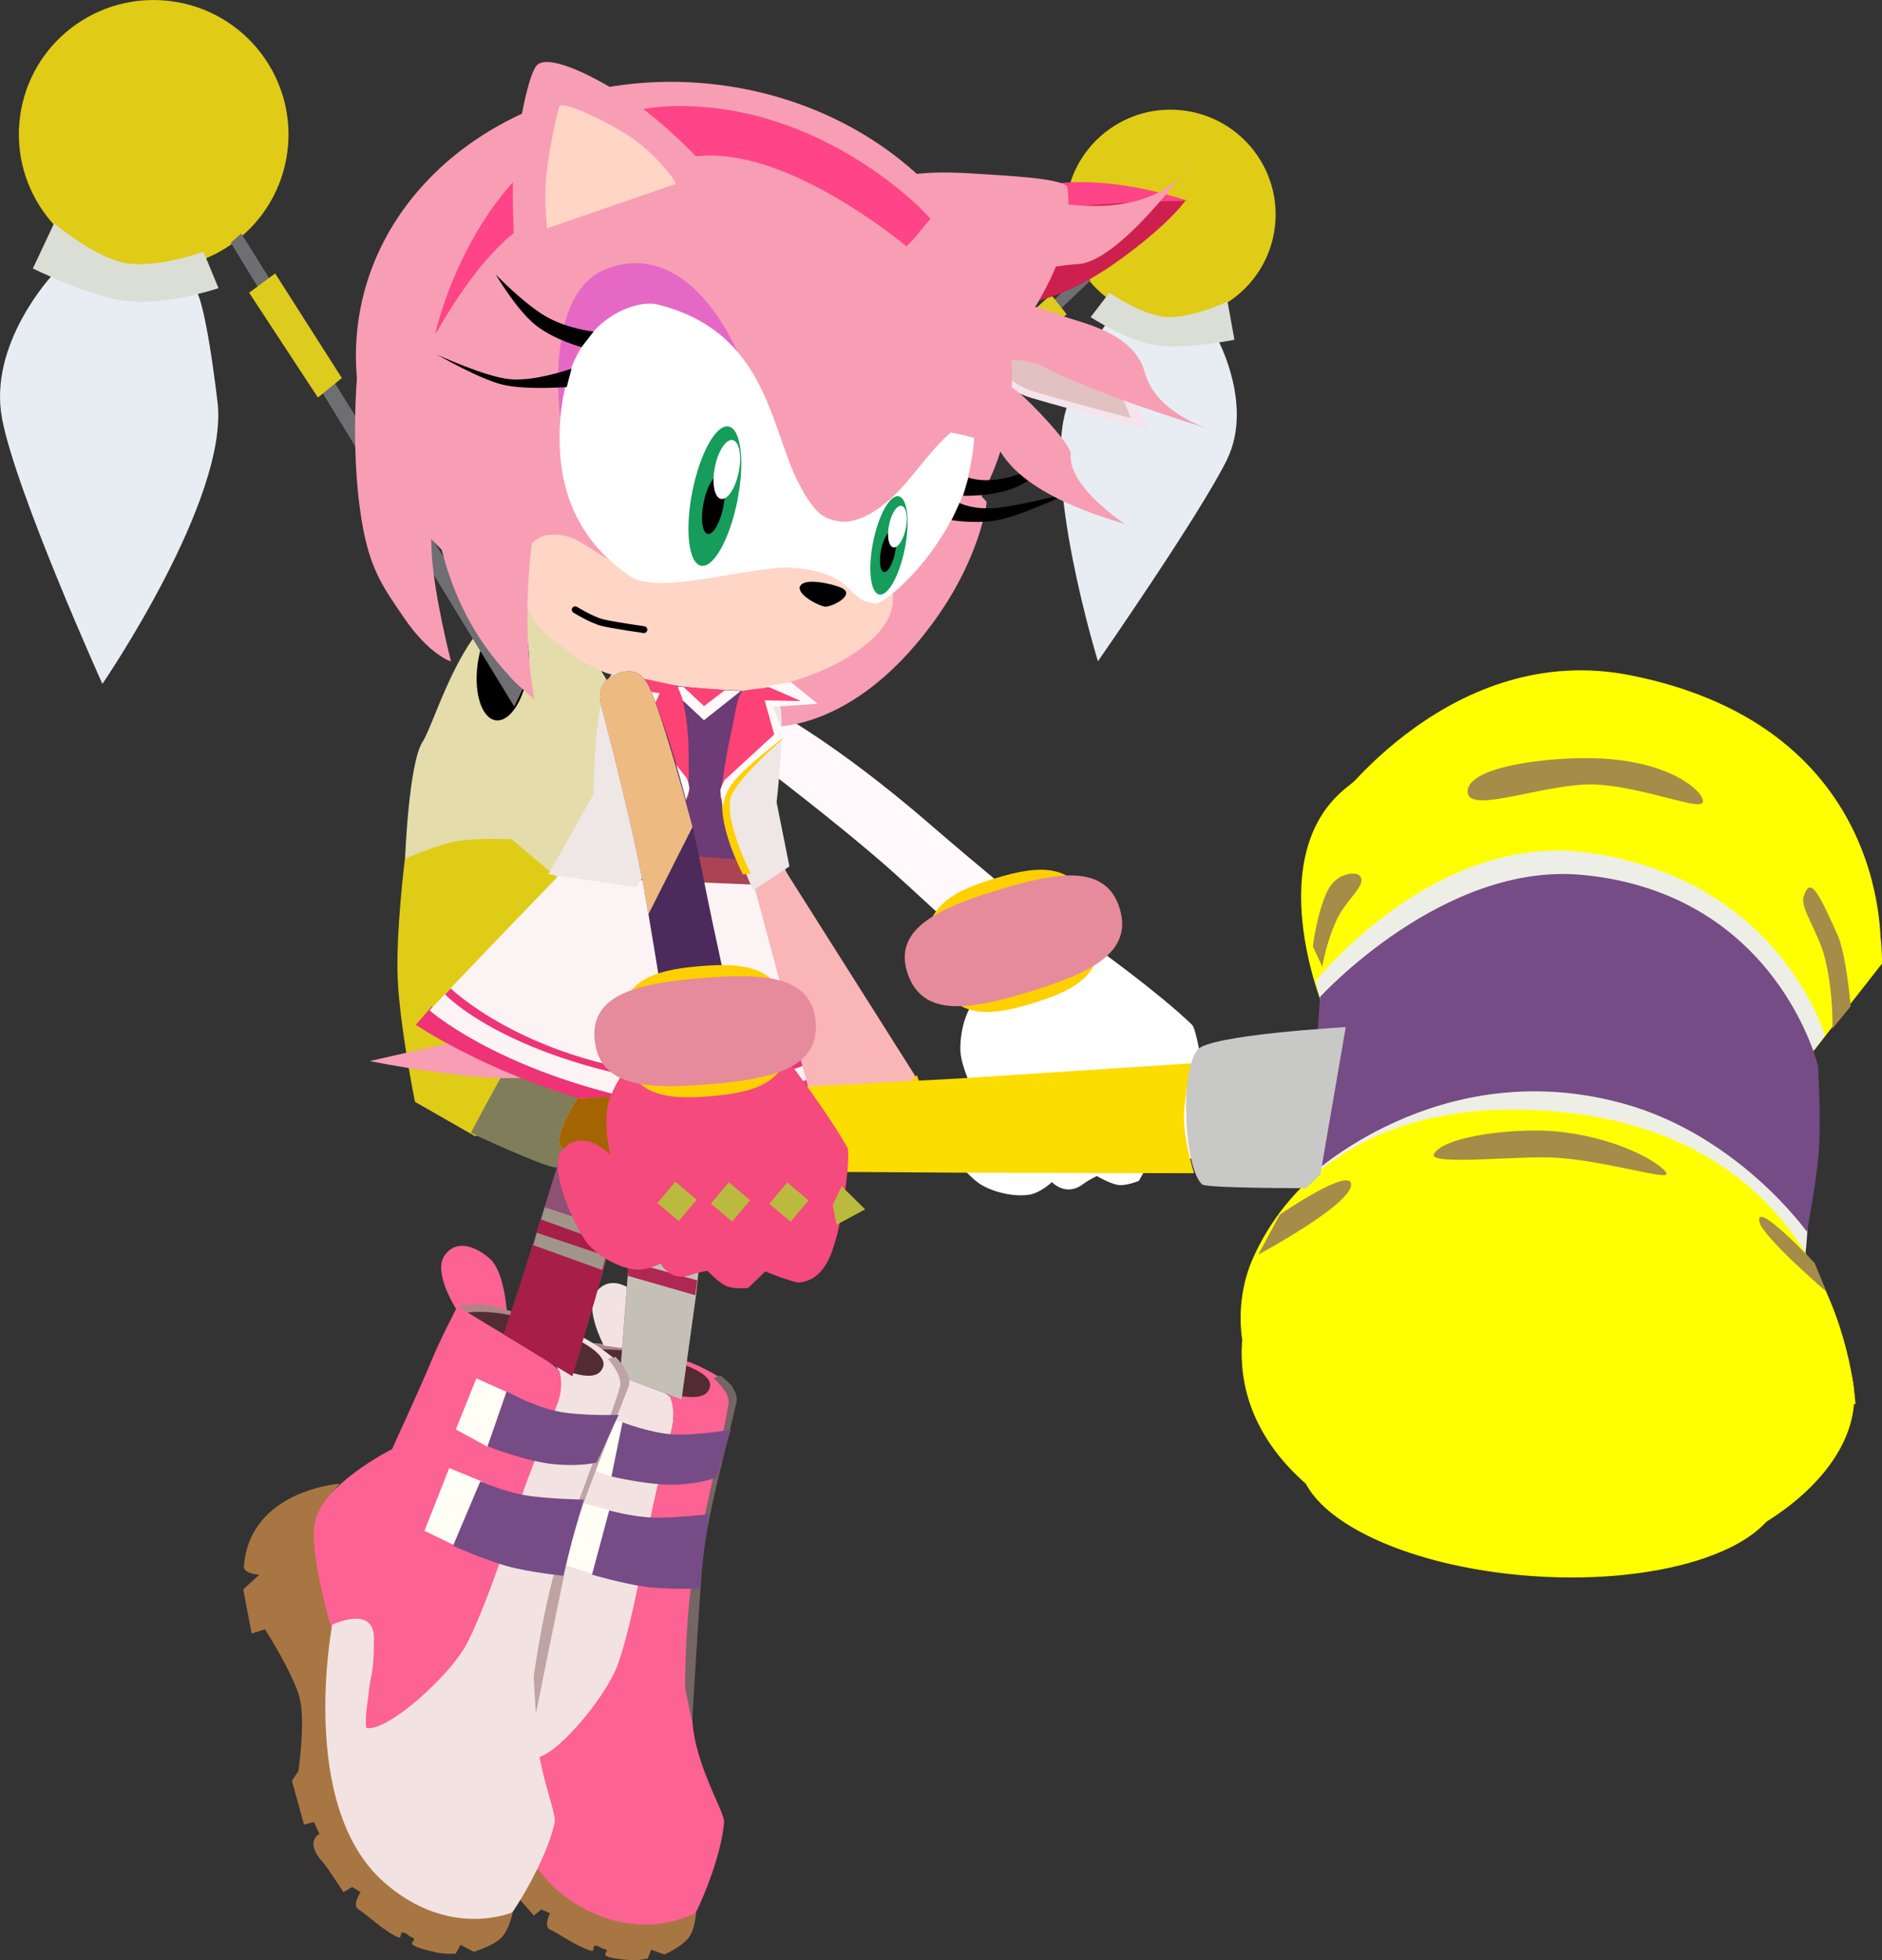 <svg version="1.1" xmlns="http://www.w3.org/2000/svg" xmlns:xlink="http://www.w3.org/1999/xlink" width="34.608" height="36.037" viewBox="0,0,34.608,36.037"><rect x="0" y="0" width="34.608" height="36.037" fill="#333333" stroke="none"/><g transform="translate(-228.01,-164.019)"><g data-paper-data="{&quot;isPaintingLayer&quot;:true}" fill-rule="nonzero" stroke-miterlimit="10" stroke-dasharray="" stroke-dashoffset="0" style="mix-blend-mode: normal"><path d="M242.293,177.106c1.025,0.59 2.105,1.449 2.794,2.046c0.986,0.853 1.889,1.584 1.889,1.584c0,0 -0.173,0.515 -0.46,0.668c-0.286,0.153 -0.357,0.238 -0.357,0.238c0,0 -1.503,-1.4 -1.901,-1.744c-0.652,-0.565 -1.508,-1.246 -2.503,-2.005c-0.249,-0.19 -0.295,-0.431 -0.111,-0.693c0.123,-0.176 0.31,-0.29 0.649,-0.095z" data-paper-data="{&quot;index&quot;:null}" fill="#fff9fb" stroke="none" stroke-width="0" stroke-linecap="butt" stroke-linejoin="miter"/><g data-paper-data="{&quot;index&quot;:null}" stroke-width="0" stroke-linecap="butt" stroke-linejoin="miter"><g data-paper-data="{&quot;index&quot;:null}"><path d="M249.283,169.87c-1.058,-0.14 -1.803,-1.107 -1.664,-2.162c0.139,-1.054 1.11,-1.796 2.168,-1.656c1.058,0.14 1.803,1.107 1.664,2.162c-0.139,1.054 -1.11,1.796 -2.168,1.656z" fill="#e0cb17" stroke="none"/><path d="M249.366,169.779c-0.654,-0.086 -1.114,-0.684 -1.028,-1.335c0.086,-0.651 0.685,-1.11 1.339,-1.023c0.654,0.086 1.114,0.684 1.028,1.335c-0.086,0.651 -0.685,1.11 -1.339,1.023z" fill="#e0cb17" stroke="#000000"/><path d="M250.577,172.461c-0.477,0.98 -2.377,3.715 -2.377,3.715c0,0 -1.063,-3.451 -0.544,-4.747c0.5,-1.248 0.678,-1.429 0.678,-1.429l2.083,0.29c0,0 0.636,1.191 0.159,2.17z" fill="#e8edf4" stroke="#000000"/><path d="M249.315,170.373c-0.579,-0.079 -1.249,-0.524 -1.249,-0.524l0.344,-0.449c0,0 0.589,0.413 1.043,0.447c0.454,0.034 1.13,-0.285 1.13,-0.285l0.127,0.704c0,0 -0.888,0.176 -1.395,0.107z" fill="#dbded5" stroke="#000000"/></g><g data-paper-data="{&quot;index&quot;:null}" stroke="none"><path d="M243.081,174.098c-0.055,0.414 -0.261,0.728 -0.46,0.702c-0.199,-0.026 -0.317,-0.383 -0.262,-0.797c0.055,-0.414 0.261,-0.728 0.46,-0.702c0.199,0.026 0.317,0.383 0.262,0.797z" fill="#000000"/><path d="M240.736,178.346c0.208,0.027 0.697,2.258 0.697,2.258c0,0 -1.085,0.193 -1.292,0.165c-0.208,-0.027 -0.399,-1.271 -0.375,-1.453c0.024,-0.182 0.762,-0.998 0.97,-0.97z" fill="#807d5a"/><path d="M242.417,174.541l-0.059,-0.323l5.596,-5.211l0.111,0.167z" fill="#6e6e73"/><path d="M247.336,169.434l0.289,0.363l-1.342,1.196l-0.259,-0.36z" fill="#ddcb1e"/></g></g><g data-paper-data="{&quot;index&quot;:null}" stroke-width="0" stroke-linecap="butt" stroke-linejoin="miter"><g data-paper-data="{&quot;index&quot;:null}"><path d="M228.378,166.166c0.178,-1.353 1.423,-2.304 2.781,-2.125c1.358,0.179 2.313,1.421 2.135,2.773c-0.178,1.353 -1.423,2.304 -2.781,2.125c-1.358,-0.179 -2.313,-1.421 -2.135,-2.773z" fill="#e0cb17" stroke="none"/><path d="M230.44,168.799c-0.839,-0.111 -1.429,-0.878 -1.319,-1.713c0.11,-0.836 0.879,-1.423 1.718,-1.313c0.839,0.111 1.429,0.878 1.319,1.713c-0.11,0.836 -0.879,1.423 -1.718,1.313z" fill="#e0cb17" stroke="#000000"/><path d="M228.049,171.719c-0.265,-1.372 0.919,-2.636 0.919,-2.636l2.677,0.334c0,0 0.161,0.284 0.365,1.996c0.213,1.778 -2.117,5.179 -2.117,5.179c0,0 -1.58,-3.501 -1.845,-4.873z" fill="#e8edf4" stroke="#000000"/><path d="M230.306,169.551c-0.651,-0.083 -1.692,-0.596 -1.692,-0.596l0.391,-0.83c0,0 0.731,0.62 1.305,0.729c0.573,0.109 1.441,-0.207 1.441,-0.207l0.277,0.67c0,0 -0.978,0.329 -1.721,0.234z" fill="#dbded5" stroke="#000000"/></g><g data-paper-data="{&quot;index&quot;:null}" stroke="none"><path d="M235.783,177.653c0.259,-0.394 0.874,-2.8 2.149,-2.593c0.198,0.032 1.561,1.521 1.657,2.589c0.13,1.453 -1.045,2.598 -1.045,2.598l-3.086,-0.426c0,0 0.066,-1.775 0.325,-2.168z" fill="#e4dcaa"/><path d="M236.791,176.239c0.07,-0.531 0.334,-0.934 0.59,-0.901c0.256,0.034 0.407,0.492 0.337,1.023c-0.07,0.531 -0.334,0.934 -0.59,0.901c-0.256,-0.034 -0.407,-0.492 -0.336,-1.023z" fill="#000000"/><path d="M235.323,182.007c-0.035,-0.86 0.133,-2.2 0.133,-2.2c0,0 0.607,-0.268 0.982,-0.327c0.375,-0.059 0.98,-0.031 0.98,-0.031l1.118,0.939c0,0 -0.186,2.989 -0.223,3.37c-0.075,0.767 -1.566,1.15 -1.566,1.15l-1.107,-0.633c0,0 -0.281,-1.409 -0.317,-2.268z" fill="#dfcc17"/><path d="M236.669,184.848c0,0 1.348,-2.601 1.615,-2.566c0.267,0.035 0.91,1.291 0.879,1.525c-0.031,0.234 -0.681,1.71 -0.948,1.675c-0.267,-0.035 -1.546,-0.634 -1.546,-0.634z" fill="#807d5a"/><path d="M232.254,168.482l0.193,-0.17l5.201,8.317l-0.181,0.381z" fill="#6e6e73"/><path d="M234.296,170.969l-0.44,0.359l-1.265,-1.928l0.479,-0.354z" fill="#ddcb1e"/></g></g><g data-paper-data="{&quot;index&quot;:null}" stroke="none" stroke-width="0" stroke-linecap="butt" stroke-linejoin="miter"><g><path d="M236.786,192.163c0,0 -0.235,0.296 -0.251,0.761c-0.019,0.566 0.368,0.927 0.505,1.799c0.297,1.888 -0.343,3.507 2.778,4.545c0.378,0.036 0.995,-0.139 0.995,-0.139c0,0 -0.007,0.328 -0.132,0.504c-0.125,0.176 -0.452,0.319 -0.452,0.319l-0.245,-0.088l-0.063,0.163c0,0 -0.171,0.039 -0.338,0.027c-0.168,-0.013 -0.364,-0.038 -0.423,-0.074c-0.073,-0.044 0.076,-0.103 -0.034,-0.127c-0.068,-0.015 -0.086,-0.049 -0.15,-0.063c-0.099,-0.021 -0.003,0.12 -0.103,0.091c-0.259,-0.076 -0.597,-0.321 -0.747,-0.387c-0.125,-0.055 -0.003,-0.3 -0.003,-0.3l-0.158,-0.071l-0.139,0.113c0,0 -0.323,-0.382 -0.439,-0.481c-0.363,-0.308 -0.116,-0.471 -0.116,-0.471l-0.124,-0.194l-0.165,0.068l-0.314,-0.727l0.088,-0.188c0,0 0.007,-0.856 -0.147,-1.251c-0.154,-0.396 -0.773,-1.124 -0.773,-1.124l-0.222,0.105l-0.25,-0.745l0.24,-0.292c0,0 -0.277,0.019 -0.285,-0.106c-0.087,-1.342 1.467,-1.668 1.467,-1.668z" data-paper-data="{&quot;index&quot;:null}" fill="#a87643"/><path d="M239.508,194.337c-0.423,1.732 -1.649,2.151 -1.649,2.151c0,0 -1.435,-2.645 -1.417,-3.568c0.014,-0.689 1.163,-1.479 1.163,-1.479c0,0 0.364,-1.202 0.463,-1.598c0.099,-0.396 0.334,-1.049 0.334,-1.049c0,0 1.689,0.646 1.967,0.935c0.207,0.233 -0.619,3.616 -0.861,4.608z" data-paper-data="{&quot;index&quot;:null}" fill="#f3e2e2"/><path d="M239.923,188.936c0.155,-0.086 0.895,0.07 1.528,0.548c0.189,0.143 -0.308,1.348 -0.551,2.932c-0.136,0.884 -0.128,2.252 -0.159,3.059c-0.033,0.868 0.599,1.846 0.584,2.041c-0.054,0.702 -0.507,1.658 -0.522,1.664c-0.009,0.003 -1.033,0.621 -2.298,-0.22c-1.678,-1.116 -1.51,-4.335 -1.51,-4.335c0,0 0.665,-0.444 0.754,0.124c0.095,0.707 0.019,0.551 0.044,1.081c-0.006,0.199 0.013,0.502 0.049,0.504c0.364,0.015 1.3,-1.094 1.525,-1.704c0.182,-0.494 0.401,-1.507 0.547,-2.394c0.128,-0.779 0.358,-1.511 0.459,-2.013c0.062,-0.305 -0.05,-0.543 -0.05,-0.543c0,0 -0.648,-0.606 -0.399,-0.745z" data-paper-data="{&quot;index&quot;:null}" fill="#fc6293"/><path d="M240.608,195.046c0,0 -0.003,-1.357 0.17,-2.244c0.228,-1.17 0.583,-2.596 0.629,-2.992c0.023,-0.199 -0.276,-0.454 -0.276,-0.454l0.127,-0.05c0,0 0.353,0.244 0.295,0.494c-0.337,1.437 -0.572,2.239 -0.639,3.106c-0.048,0.626 -0.177,2.775 -0.177,2.775z" data-paper-data="{&quot;index&quot;:null}" fill="#766565"/><path d="M238.365,192.779l0.279,-1.148l0.617,0.16l-0.334,1.17z" data-paper-data="{&quot;index&quot;:null}" fill="#fffff6"/><path d="M238.664,190.947l0.233,-0.935l0.549,0.159l-0.19,0.999z" data-paper-data="{&quot;index&quot;:null}" fill="#fffff6"/><path d="M241.185,191.18c0,0 -0.25,0.111 -0.734,0.133c-0.483,0.022 -1.197,-0.15 -1.197,-0.15l0.204,-0.995c0,0 0.496,0.192 0.916,0.221c0.42,0.028 1.076,-0.086 1.076,-0.086l-0.266,0.877z" data-paper-data="{&quot;index&quot;:null}" fill="#754c86"/><path d="M239.867,193.19c-0.402,-0.056 -0.971,-0.221 -0.971,-0.221l0.317,-1.182c0,0 0.407,0.116 0.793,0.132c0.386,0.016 1.045,-0.064 1.045,-0.064c0,0 -0.071,0.472 -0.102,0.723c-0.032,0.252 -0.07,0.646 -0.07,0.646c0,0 -0.61,0.022 -1.012,-0.034z" data-paper-data="{&quot;index&quot;:null}" fill="#754c86"/><path d="M238.418,188.805c0,0 0.348,-0.105 0.564,-0.091c0.131,0.008 0.454,0.079 0.803,0.118c0.35,0.04 0.431,0.104 0.431,0.104l-1.639,-0.052z" data-paper-data="{&quot;index&quot;:null}" fill="#ae8484"/><path d="M241.062,189.521c-0.033,0.146 -0.179,0.225 -0.557,0.159c-0.378,-0.066 -0.267,-0.106 -0.945,-0.378c-0.334,-0.129 -0.968,-0.409 -0.968,-0.409c0,0 0.49,-0.16 1.326,0.027c0.835,0.187 1.192,0.395 1.148,0.592z" data-paper-data="{&quot;index&quot;:null}" fill="#532c31"/></g><path d="M239.115,188.758c0,0 -0.373,-0.693 -0.138,-0.991c0.235,-0.297 0.587,-0.136 0.833,0.123c0.246,0.26 0.228,0.996 0.228,0.996z" fill="#f3e2e2"/></g><g data-paper-data="{&quot;index&quot;:null}" stroke="none" stroke-width="0" stroke-linecap="butt" stroke-linejoin="miter"><path d="M241.256,184.118l-0.448,3.72l-0.266,1.911l-1.131,-0.43l0.162,-2.095l0.458,-3.433z" data-paper-data="{&quot;index&quot;:null}" fill="#8e5173"/><path d="M240.884,187.08l-0.076,0.758l-0.266,1.911l-1.131,-0.43l0.162,-2.095l0.07,-0.491z" data-paper-data="{&quot;index&quot;:null}" fill="#c5c0b5"/><path d="M239.601,186.987l0.05,-0.255l1.244,0.344l-0.036,0.273z" fill="#af2753"/><path d="M239.537,187.469l0.05,-0.255l1.244,0.344l-0.036,0.273z" fill="#af2753"/></g><path d="M240.253,182.233c0,0 -1.58,1.422 -2.39,1.572c-0.88,0.163 -3.055,-0.279 -3.055,-0.279l2.779,-0.627l1.344,-0.504z" data-paper-data="{&quot;index&quot;:null}" fill="#f79db4" stroke="none" stroke-width="0" stroke-linecap="butt" stroke-linejoin="miter"/><path d="M249.929,182.857c0.098,0.094 0.261,1.133 0.264,1.607c0.002,0.259 0.009,0.741 -0.392,0.912c-0.102,0.043 -0.64,-0.013 -0.64,-0.013l-0.208,0.365c0,0 -0.23,0.097 -0.38,0.076c-0.15,-0.021 -0.393,-0.164 -0.393,-0.164c0,0 -0.155,0.074 -0.253,0.148c-0.32,0.242 -0.573,-0.037 -0.573,-0.037c0,0 -0.212,0.202 -0.422,0.233c-0.333,0.049 -0.745,-0.081 -0.933,-0.22c-0.32,-0.236 -1.032,-1.087 -0.884,-1.427c0.23,-0.529 0.844,-0.172 0.844,-0.172c0,0 -0.298,-0.524 -0.29,-0.888c0.012,-0.561 0.247,-0.839 0.247,-0.839l2.242,-1.001c0,0 1.158,0.829 1.77,1.42z" data-paper-data="{&quot;index&quot;:null}" fill="#ffffff" stroke="none" stroke-width="0" stroke-linecap="butt" stroke-linejoin="miter"/><g data-paper-data="{&quot;index&quot;:null}" stroke="none" stroke-width="0" stroke-linecap="butt" stroke-linejoin="miter"><path d="M236.399,188.085c0,0 -0.428,-0.66 -0.219,-0.976c0.21,-0.315 0.574,-0.184 0.841,0.054c0.267,0.238 0.309,0.974 0.309,0.974z" fill="#fc6293"/><g><path d="M234.261,191.293c0,0 -0.288,0.274 -0.371,0.756c-0.101,0.587 0.249,1.019 0.266,1.946c0.037,2.009 -0.864,3.601 2.235,5.133c0.388,0.092 1.056,-0 1.056,-0c0,0 -0.055,0.34 -0.21,0.506c-0.155,0.165 -0.516,0.267 -0.516,0.267l-0.242,-0.127l-0.089,0.161c0,0 -0.183,0.016 -0.356,-0.021c-0.173,-0.038 -0.373,-0.092 -0.43,-0.138c-0.07,-0.056 0.094,-0.096 -0.016,-0.138c-0.068,-0.026 -0.082,-0.064 -0.147,-0.087c-0.1,-0.036 -0.02,0.125 -0.12,0.08c-0.258,-0.117 -0.575,-0.42 -0.721,-0.511c-0.122,-0.076 0.04,-0.313 0.04,-0.313l-0.154,-0.097l-0.161,0.097c0,0 -0.281,-0.444 -0.388,-0.564c-0.333,-0.373 -0.053,-0.507 -0.053,-0.507l-0.101,-0.22l-0.182,0.047l-0.222,-0.802l0.118,-0.183c0,0 0.13,-0.89 0.028,-1.323c-0.102,-0.435 -0.642,-1.282 -0.642,-1.282l-0.246,0.078l-0.153,-0.811l0.292,-0.269c0,0 -0.291,-0.021 -0.281,-0.152c0.103,-1.409 1.768,-1.524 1.768,-1.524z" data-paper-data="{&quot;index&quot;:null}" fill="#a87643"/><path d="M236.781,193.95c-0.69,1.742 -2.027,2.001 -2.027,2.001c0,0 -1.111,-2.961 -0.959,-3.919c0.114,-0.715 1.424,-1.372 1.424,-1.372c0,0 0.552,-1.199 0.713,-1.597c0.16,-0.398 0.499,-1.044 0.499,-1.044c0,0 1.664,0.916 1.912,1.258c0.182,0.272 -1.167,3.675 -1.562,4.673z" data-paper-data="{&quot;index&quot;:null}" fill="#fc6293"/><path d="M239.504,189.179c0.176,0.177 -0.515,1.359 -0.998,2.972c-0.269,0.901 -0.459,2.325 -0.608,3.162c-0.16,0.899 0.357,2.008 0.313,2.209c-0.157,0.723 -0.767,1.652 -0.784,1.657c-0.009,0.002 -1.165,0.498 -2.361,-0.561c-1.586,-1.404 -0.946,-4.73 -0.946,-4.73c0,0 0.757,-0.366 0.767,0.238c-0.003,0.75 -0.06,0.577 -0.11,1.131c-0.035,0.206 -0.059,0.525 -0.022,0.531c0.376,0.068 1.512,-0.939 1.834,-1.542c0.261,-0.488 0.635,-1.522 0.915,-2.425c0.246,-0.793 0.591,-1.521 0.769,-2.029c0.108,-0.309 0.026,-0.572 0.026,-0.572c0,0 -0.587,-0.725 -0.308,-0.833c0.174,-0.067 0.922,0.202 1.511,0.791z" data-paper-data="{&quot;index&quot;:null}" fill="#f3e2e2"/><path d="M237.823,194.847c0,0 0.193,-1.413 0.501,-2.312c0.407,-1.185 0.982,-2.618 1.087,-3.023c0.053,-0.204 -0.222,-0.512 -0.222,-0.512l0.14,-0.034c0,0 0.332,0.305 0.235,0.557c-0.558,1.448 -0.919,2.248 -1.114,3.141c-0.141,0.645 -0.586,2.863 -0.586,2.863z" data-paper-data="{&quot;index&quot;:null}" fill="#bfa4a4"/><path d="M235.815,192.163l0.456,-1.155l0.619,0.256l-0.516,1.169z" data-paper-data="{&quot;index&quot;:null}" fill="#fffff6"/><path d="M236.392,190.299l0.378,-0.939l0.549,0.245l-0.342,1.012z" data-paper-data="{&quot;index&quot;:null}" fill="#fffff6"/><path d="M238.982,190.906c0,0 -0.277,0.079 -0.783,0.032c-0.506,-0.047 -1.224,-0.329 -1.224,-0.329l0.357,-1.006c0,0 0.488,0.272 0.921,0.362c0.433,0.09 1.132,0.066 1.132,0.066z" data-paper-data="{&quot;index&quot;:null}" fill="#754c86"/><path d="M238.368,192.989c0,0 -0.638,-0.065 -1.048,-0.181c-0.41,-0.116 -0.979,-0.37 -0.979,-0.37l0.501,-1.185c0,0 0.407,0.18 0.806,0.252c0.4,0.072 1.097,0.084 1.097,0.084c0,0 -0.142,0.481 -0.211,0.738c-0.069,0.257 -0.166,0.662 -0.166,0.662z" data-paper-data="{&quot;index&quot;:null}" fill="#754c86"/><path d="M236.445,188.034c0,0 0.377,-0.059 0.601,-0.014c0.135,0.028 0.461,0.147 0.819,0.239c0.358,0.092 0.434,0.17 0.434,0.17l-1.699,-0.291z" data-paper-data="{&quot;index&quot;:null}" fill="#ae8484"/><path d="M239.094,189.161c-0.055,0.147 -0.219,0.208 -0.603,0.085c-0.384,-0.123 -0.262,-0.148 -0.929,-0.53c-0.329,-0.182 -0.949,-0.566 -0.949,-0.566c0,0 0.533,-0.095 1.376,0.22c0.843,0.315 1.184,0.584 1.11,0.782z" data-paper-data="{&quot;index&quot;:null}" fill="#532c31"/></g></g><g data-paper-data="{&quot;index&quot;:null}" stroke="none" stroke-width="0" stroke-linecap="butt" stroke-linejoin="miter"><path d="M240.1,183.9l-1.142,3.98l-0.424,1.439l-1.26,-0.767l0.372,-1.129l1.122,-3.606z" data-paper-data="{&quot;index&quot;:null}" fill="#8e5173"/><path d="M239.295,186.639l-0.337,1.241l-0.424,1.439l-1.26,-0.767l0.372,-1.129l0.381,-1.21z" data-paper-data="{&quot;index&quot;:null}" fill="#a71e48"/><path d="M239.295,186.639l-0.067,0.258l-1.268,-0.458l0.067,-0.227z" data-paper-data="{&quot;index&quot;:null}" fill="#a19589"/><path d="M239.151,187.11l-0.067,0.258l-1.268,-0.458l0.067,-0.227z" data-paper-data="{&quot;index&quot;:null}" fill="#a19589"/></g><g data-paper-data="{&quot;index&quot;:null}" stroke="none" stroke-width="0" stroke-linecap="butt" stroke-linejoin="miter"><path d="M245.152,181.774c-0.327,-1.013 0.32,-1.351 1.147,-1.604c0.827,-0.252 1.536,-0.328 1.847,0.69c0.311,1.018 -0.32,1.351 -1.147,1.604c-0.827,0.252 -1.52,0.323 -1.847,-0.69z" fill="#fed000"/><path d="M244.699,181.912c-0.275,-0.824 0.588,-1.202 1.665,-1.531c1.077,-0.329 1.982,-0.49 2.236,0.341c0.254,0.831 -0.588,1.202 -1.665,1.531c-1.077,0.329 -1.961,0.484 -2.236,-0.341z" fill="#e68b9c"/></g><path d="M244.125,183.761c0,0 -1.894,0.98 -4.049,0.778c-2.548,-0.417 -4.421,-1.679 -4.421,-1.679l0.297,-0.341c0,0 1.504,1.402 4.144,1.687c2.275,0.208 3.879,-0.85 3.879,-0.85z" data-paper-data="{&quot;index&quot;:null}" fill="#ee3377" stroke="none" stroke-width="0" stroke-linecap="butt" stroke-linejoin="miter"/><path d="M242.427,179.96l1.568,3.468c0,0 -2.458,1.191 -4.399,0.777c-2.526,-0.577 -3.688,-1.612 -3.688,-1.612l1.546,-1.615l1.459,-1.512z" data-paper-data="{&quot;index&quot;:null}" fill="#fcf4f4" stroke="none" stroke-width="0" stroke-linecap="butt" stroke-linejoin="miter"/><path d="M243.83,183.094c0,0 -1.425,1.04 -3.581,0.837c-2.993,-0.49 -4.054,-1.63 -4.054,-1.63l0.103,-0.11c0,0 1.34,1.302 3.979,1.587c2.38,0.219 3.483,-0.835 3.483,-0.835z" data-paper-data="{&quot;index&quot;:null}" fill="#ee3377" stroke="none" stroke-width="0" stroke-linecap="butt" stroke-linejoin="miter"/><g data-paper-data="{&quot;index&quot;:null}" stroke="none" stroke-width="0" stroke-linecap="butt" stroke-linejoin="miter"><path d="M243.062,184.721l-1.333,-4.968l0.575,0.039l2.56,4.046c0,0 -0.526,0.608 -1.457,0.828c-0.227,0.054 -0.345,0.054 -0.345,0.054z" fill="#fab5b7"/><path d="M243.664,184.601c0.668,-0.177 1.208,-0.817 1.208,-0.817l0.128,0.392c0,0 -0.588,0.694 -1.27,0.881c-0.761,0.208 -0.591,0.106 -0.591,0.106l-0.08,-0.397c0,0 -0.138,0.033 0.605,-0.164z" fill="#fed000"/></g><path d="M239.621,180.189l0.457,-0.529l1.573,0.092l0.321,0.535z" data-paper-data="{&quot;index&quot;:null}" fill="#aa4455" stroke="none" stroke-width="0" stroke-linecap="butt" stroke-linejoin="miter"/><g data-paper-data="{&quot;index&quot;:null}" stroke-width="0" stroke-linecap="butt" stroke-linejoin="miter"><path d="M261.363,183.337l-9.043,-0.861c0,0 -1.103,-2.71 0.43,-3.962c1.453,-1.187 2.796,-1.751 4.798,-1.667c5.214,0.218 5.07,4.888 5.07,4.888z" fill="#ffff00" stroke="none"/><path d="M261.707,182.93c0,0 0.024,-0.647 -0.144,-1.315c-0.112,-0.447 -0.449,-0.902 -0.388,-1.104c0.123,-0.407 0.277,-0.073 0.624,0.692c0.162,0.357 0.243,1.316 0.243,1.316l-0.335,0.411z" fill="#a58c48" stroke="#000000"/><path d="M259.326,178.757c-0.013,0.188 -1.033,-0.252 -1.928,-0.313c-0.895,-0.061 -2.377,0.567 -2.4,0.137c-0.025,-0.471 1.497,-0.654 2.393,-0.62c1.337,0.051 1.948,0.608 1.935,0.796z" fill="#a58c48" stroke="#000000"/><path d="M252.327,181.793l-0.175,-0.374c0,0 0.073,-0.612 0.265,-1.013c0.172,-0.36 0.528,-0.353 0.588,-0.295c0.171,0.166 -0.233,0.42 -0.418,0.825c-0.2,0.438 -0.26,0.856 -0.26,0.856z" fill="#a58c48" stroke="#000000"/><path d="M256.84,183.951c3.568,0.34 4.372,2.42 4.372,2.42c0,0 0.067,-0.21 0.027,0.385c-0.04,0.595 -0.07,0.305 -0.07,0.305c0,0 -1.256,-1.782 -3.379,-2.361c-3.38,-0.923 -5.756,1.374 -5.756,1.374l0.122,-0.582c0,0 2.142,-1.782 4.685,-1.54z" fill="#edeee6" stroke="none"/><path d="M252.203,182.055c0,0 2.183,-2.743 4.985,-2.363c3.552,0.482 4.382,3.366 4.382,3.366l-0.205,0.272c0,0 -1.195,-2.042 -3.275,-2.666c-3.31,-0.992 -5.793,1.777 -5.793,1.777l-0.093,-0.386z" fill="#edeee6" stroke="none"/><path d="M257.104,180.103c3.583,0.341 4.337,3.511 4.337,3.511c0,0 0.057,0.943 0.017,1.538c-0.04,0.595 -0.222,1.512 -0.222,1.512c0,0 -1.262,-1.782 -3.395,-2.362c-3.394,-0.924 -5.78,1.372 -5.78,1.372l0.223,-3.326c0,0 2.267,-2.487 4.82,-2.244z" fill="#754c86" stroke="none"/><path d="M254.932,187.276c-1.336,-0.092 -4.062,1.469 -4.062,1.469c0,0 -0.182,-0.768 0.175,-1.58c0.559,-1.271 1.989,-2.834 5.047,-2.742c5.833,0.175 6.038,5.417 6.038,5.417c0,0 -5.862,-2.471 -7.198,-2.563z" fill="#ffff00" stroke="none"/><path d="M256.647,185.304c-0.696,-0.048 -2.408,0.156 -2.265,-0.075c0.212,-0.342 1.564,-0.478 2.258,-0.408c1.253,0.126 2.024,0.671 2.016,0.781c-0.008,0.11 -1.113,-0.237 -2.009,-0.298z" fill="#a58c48" stroke="#000000"/><path d="M261.602,187.773c0,0 -1.182,-1.017 -1.238,-1.29c-0.087,-0.425 1.013,0.753 1.013,0.753l0.224,0.538z" fill="#a58c48" stroke="#000000"/><path d="M252.855,185.808c-0.026,0.376 -1.706,1.276 -1.706,1.276l0.395,-0.735c0,0 1.337,-0.916 1.311,-0.54z" fill="#a58c48" stroke="#000000"/><path d="M256.56,192.952c-3.216,-0.261 -5.875,-1.865 -5.71,-4.268c0.118,-1.723 3.146,-2.798 6.002,-2.562c2.736,0.226 5.37,1.972 5.252,3.695c-0.118,1.723 -2.806,3.332 -5.543,3.11z" fill="#ffff00" stroke="#000000"/><path d="M260.755,191.419c-0.071,1.038 -2.108,1.744 -4.549,1.577c-2.441,-0.167 -4.362,-1.144 -4.291,-2.183c0.071,-1.038 2.108,-1.744 4.549,-1.577c2.441,0.167 4.362,1.144 4.291,2.183z" fill="#ffff00" stroke="#000000"/><path d="M249.966,185.588l-4.171,-0.009l-7.066,-0.043c0,0 -0.439,-0.333 -0.434,-0.566c0.005,-0.233 0.329,-0.753 0.329,-0.753l7.015,-0.37l4.294,-0.28c0,0 -0.158,0.626 -0.151,1.033c0.007,0.407 0.185,0.988 0.185,0.988z" fill="#fbdd00" stroke="none"/><path d="M252.031,185.863c0,0 -1.831,0.003 -1.914,-0.069c-0.315,-0.271 -0.431,-1.994 -0.092,-2.47c0.2,-0.281 2.732,-0.422 2.732,-0.422l-0.467,2.711z" fill="#c8c8c6" stroke="none"/><path d="M262.592,181.532c0,0 0.03,-2.415 -2.038,-3.776c-0.502,-0.33 -1.297,-0.527 -2.05,-0.695c-1.119,-0.249 -2.472,-0.245 -3.553,0.18c-1.335,0.525 -2.426,1.606 -2.426,1.606c0,0 2.186,-3.069 5.473,-2.412c4.872,0.973 4.594,5.097 4.594,5.097z" fill="#ffff00" stroke="#000000"/><path d="M238.729,185.535c0,0 -0.439,-0.333 -0.434,-0.566c0.005,-0.233 0.329,-0.753 0.329,-0.753l3.01,-0.174c0,0 0.093,0.321 0.099,0.729c0.007,0.407 -0.077,0.787 -0.077,0.787z" fill="#a56402" stroke="none"/></g><g data-paper-data="{&quot;index&quot;:null}" stroke="none" stroke-width="0" stroke-linecap="butt" stroke-linejoin="miter"><g data-paper-data="{&quot;index&quot;:null}"><path d="M249.814,167.698c0,0 -0.246,0.388 -1.166,1.064c-1.832,1.348 -2.911,0.751 -2.911,0.751c0,0 0.013,-0.895 0.976,-1.453c0.988,-0.571 3.1,-0.361 3.1,-0.361z" data-paper-data="{&quot;index&quot;:null}" fill="#ce204f"/><path d="M247.805,167.81c-1.137,0.095 -2.054,1.641 -2.054,1.641c0,0 -0.528,-1.827 1.735,-2.064c1.135,-0.119 2.361,0.324 2.361,0.324c0,0 -0.904,0.005 -2.041,0.1z" fill="#ff4488"/></g><g data-paper-data="{&quot;index&quot;:null}"><path d="M245.743,169.641c0,0 1.06,-0.061 1.663,0.193c1.192,0.501 1.702,2.085 1.702,2.085c0,0 -1.297,-0.34 -2.122,-0.581c-1.125,-0.328 -1.244,-1.697 -1.244,-1.697z" fill="#f5e4ec"/><path d="M247.383,169.969c0.993,0.418 1.419,1.737 1.419,1.737c0,0 -1.081,-0.284 -1.768,-0.484c-0.937,-0.273 -1.036,-1.414 -1.036,-1.414c0,0 0.884,-0.05 1.386,0.161z" fill="#e2c1c1"/></g></g><path d="M241.705,170.603c0,0 -0.923,-0.971 -1.908,-0.791c-1.592,0.29 -1.506,2.344 -1.506,2.344c0,0 -0.212,-1.383 0.575,-2.064c0.519,-0.449 0.855,-0.604 1.544,-0.432c0.771,0.193 1.295,0.943 1.295,0.943z" data-paper-data="{&quot;index&quot;:null}" fill="#000000" stroke="none" stroke-width="0" stroke-linecap="butt" stroke-linejoin="miter"/><path d="M241.268,165.584c3.31,0.436 5.687,3.104 5.311,5.958c-0.376,2.854 -3.364,4.814 -6.674,4.378c-3.31,-0.436 -5.687,-3.104 -5.311,-5.958c0.376,-2.854 3.364,-4.814 6.674,-4.378z" data-paper-data="{&quot;index&quot;:null}" fill="#f79eb4" stroke="none" stroke-width="0" stroke-linecap="butt" stroke-linejoin="miter"/><path d="M246.153,173.246c0.008,-0.015 -0.101,1.04 -1.025,2.274c-1.484,1.992 -2.959,1.856 -2.959,1.856l0.399,-0.866c0,0 1.764,-1.507 2.252,-2.095c0.488,-0.589 0.836,-1.721 0.836,-1.72" data-paper-data="{&quot;index&quot;:null}" fill="#f79eb4" stroke="#f89db5" stroke-width="0" stroke-linecap="butt" stroke-linejoin="round"/><g data-paper-data="{&quot;index&quot;:null}" fill="#ffd5c5" stroke="none" stroke-width="1" stroke-linecap="round" stroke-linejoin="round"><path d="M244.429,174.949c0.047,0.545 -0.467,0.942 -0.899,1.196c-0.071,0.041 -0.625,0.364 -1.488,0.532c-1.083,0.21 -2.426,-0.166 -2.813,-0.265c-0.462,-0.117 -1.227,-0.751 -1.34,-0.91c-0.816,-1.149 -0.039,-1.55 0.072,-1.615c0.053,-0.031 0.334,-0.096 0.636,0.053c0.294,0.145 1.074,0.721 1.365,0.747c0.313,0.028 2.12,-0.329 3.02,-0.21c0.187,0.027 0.424,0.122 0.559,0.259c0.175,0.179 0.43,0.511 0.727,0.292c0.048,-0.035 0.157,-0.139 0.162,-0.08z"/><path d=""/></g><g data-paper-data="{&quot;index&quot;:null}" fill="#000000" stroke="none" stroke-width="1" stroke-linecap="round" stroke-linejoin="round"><path d="M242.779,174.744c0.162,-0.088 0.679,0.04 0.761,0.118c0.141,0.135 -0.266,0.331 -0.374,0.309c-0.232,-0.066 -0.6,-0.311 -0.387,-0.427z"/><path d=""/></g><path d="M238.212,171.42c0.027,-0.05 -0.347,1.866 -0.44,2.742c-0.176,1.649 0.069,2.719 0.069,2.719c0,0 -0.324,-0.279 -0.4,-0.361c-0.234,-0.254 -0.437,-0.501 -0.625,-0.793c-0.444,-0.687 -0.701,-1.474 -0.818,-2.281c-0.078,-0.538 0.062,-2.828 0.087,-2.839" data-paper-data="{&quot;index&quot;:null}" fill="#f79eb4" stroke="#f89db5" stroke-width="0" stroke-linecap="butt" stroke-linejoin="round"/><path d="M235.995,170.563c-0.016,0.013 -0.09,2.828 -0.047,3.619c0.043,0.791 0.356,1.998 0.356,1.998c0,0 -0.399,-0.117 -0.874,-0.816c-0.419,-0.617 -0.659,-0.934 -0.804,-2.009c-0.188,-1.395 -0.046,-3.259 0.179,-3.592" data-paper-data="{&quot;index&quot;:null}" fill="#f79eb4" stroke="#f89db5" stroke-width="0" stroke-linecap="butt" stroke-linejoin="round"/><g data-paper-data="{&quot;index&quot;:null}" fill="#ff4488" stroke="none" stroke-width="1" stroke-linecap="round" stroke-linejoin="round"><path d="M244.679,168.549c-0.079,-0.067 -2.085,-1.734 -3.692,-1.669c-1.267,0.052 -1.988,0.479 -3.233,1.215c-0.96,0.568 -1.704,2.052 -1.739,2.057c-0.002,0 0.867,-4.024 4.311,-4.18c2.782,-0.095 4.739,1.968 4.814,2.097"/><path d=""/></g><g data-paper-data="{&quot;index&quot;:null}" stroke="none" stroke-width="1" stroke-linecap="round" stroke-linejoin="round"><g fill="#f79eb4"><path d="M237.452,168.567c0.025,-0.359 -0.059,-0.994 0.027,-1.665c0.086,-0.671 0.257,-1.523 0.401,-1.68c0.188,-0.205 0.92,0.114 1.648,0.583c0.727,0.469 1.586,1.362 1.61,1.518"/></g><g fill="#ffd5c5"><path d="M238.07,168.216c0.001,-0.086 -0.063,-0.491 -0.012,-0.988c0.051,-0.498 0.218,-1.236 0.241,-1.259c0.094,-0.093 0.906,0.301 1.299,0.564c0.393,0.262 0.764,0.694 0.842,0.866"/></g></g><g data-paper-data="{&quot;index&quot;:null}" fill="#f79eb4" stroke="none" stroke-width="1" stroke-linecap="round" stroke-linejoin="round"><path d="M244.651,167.246c0.304,-0.049 0.623,-0.077 1.288,-0.035c0.664,0.042 1.492,0.084 1.685,0.223c0.039,0.029 0.071,0.683 -0.08,1.169c-0.236,0.76 -0.801,1.521 -0.811,1.532"/><path d=""/></g><path d="M246.64,172.997c-0.414,0.157 -0.918,0.136 -0.918,0.136l0.097,-0.334c0,0 0.267,0.107 0.719,0c0.452,-0.107 1.085,-0.479 1.085,-0.479c0,0 -0.569,0.521 -0.983,0.678z" data-paper-data="{&quot;index&quot;:null}" fill="#000000" stroke="none" stroke-width="0" stroke-linecap="butt" stroke-linejoin="miter"/><path d="M239.87,170.254c-0.602,-0.079 -1.554,1.459 -1.554,1.459c0,0 -0.333,-2.326 0.868,-2.76c1.606,-0.581 2.451,1.685 2.451,1.685c0,0 -1.163,-0.305 -1.765,-0.384z" data-paper-data="{&quot;index&quot;:null}" fill="#e569c4" stroke="none" stroke-width="0" stroke-linecap="butt" stroke-linejoin="miter"/><path d="M246.437,173.564c-0.43,0.103 -0.928,0.017 -0.928,0.017l0.139,-0.319c0,0 0.251,0.141 0.713,0.092c0.462,-0.049 1.342,-0.283 1.342,-0.283c0,0 -0.836,0.39 -1.266,0.493z" data-paper-data="{&quot;index&quot;:null}" fill="#000000" stroke="none" stroke-width="0" stroke-linecap="butt" stroke-linejoin="miter"/><path d="M242.687,172.883c0.331,0.656 0.529,0.672 0.721,0.715c0.33,0.074 0.747,-0.175 1.076,-0.501c0.471,-0.465 0.972,-1.339 1.418,-1.284c0.068,0.008 0.004,0.849 -0.226,1.4c-0.486,1.169 -1.418,1.915 -1.564,1.901c-0.583,-0.055 -0.343,-0.562 -1.528,-0.656c-0.675,-0.054 -2.297,0.475 -2.919,0.197c-1.183,-0.751 -1.365,-1.857 -1.365,-2.576c-0.002,-2.161 1.371,-2.569 1.806,-2.461c1.998,0.5 2.061,2.237 2.58,3.265z" data-paper-data="{&quot;index&quot;:null}" fill="#ffffff" stroke="none" stroke-width="0" stroke-linecap="butt" stroke-linejoin="miter"/><g data-paper-data="{&quot;index&quot;:null}" stroke="none" stroke-linecap="butt" stroke-linejoin="miter"><path d="M241.409,171.86c0.229,0.045 0.301,0.655 0.161,1.362c-0.14,0.707 -0.439,1.243 -0.668,1.198c-0.229,-0.045 -0.301,-0.655 -0.161,-1.362c0.14,-0.707 0.439,-1.243 0.668,-1.198z" fill="#169c5b" stroke-width="NaN"/><path d="M241.236,172.765c0.1,0.02 0.135,0.275 0.076,0.571c-0.058,0.295 -0.187,0.518 -0.288,0.499c-0.1,-0.02 -0.135,-0.275 -0.076,-0.571c0.058,-0.295 0.187,-0.518 0.288,-0.499z" fill="#000000" stroke-width="0"/><path d="M241.156,172.607c0.059,-0.299 0.205,-0.521 0.327,-0.497c0.121,0.024 0.172,0.286 0.112,0.584c-0.059,0.299 -0.205,0.521 -0.327,0.497c-0.121,-0.024 -0.172,-0.286 -0.112,-0.584z" fill="#ffffff" stroke-width="0"/></g><g data-paper-data="{&quot;index&quot;:null}" stroke="none" stroke-linecap="butt" stroke-linejoin="miter"><path d="M244.065,173.988c0.099,-0.499 0.31,-0.877 0.471,-0.845c0.161,0.032 0.212,0.462 0.113,0.961c-0.099,0.499 -0.31,0.877 -0.471,0.845c-0.161,-0.032 -0.212,-0.462 -0.113,-0.961z" fill="#169c5b" stroke-width="NaN"/><path d="M244.211,174.133c0.041,-0.208 0.132,-0.366 0.203,-0.352c0.071,0.014 0.095,0.194 0.054,0.402c-0.041,0.208 -0.132,0.366 -0.203,0.352c-0.071,-0.014 -0.095,-0.194 -0.054,-0.403z" fill="#000000" stroke-width="0"/><path d="M244.358,173.67c0.042,-0.211 0.145,-0.368 0.23,-0.351c0.086,0.017 0.121,0.201 0.079,0.412c-0.042,0.211 -0.145,0.368 -0.23,0.351c-0.086,-0.017 -0.121,-0.201 -0.079,-0.412z" fill="#ffffff" stroke-width="0"/></g><path d="M239.851,175.595c0,0 -0.568,-0.082 -0.762,-0.129c-0.194,-0.047 -0.502,-0.237 -0.502,-0.237" data-paper-data="{&quot;index&quot;:null}" fill="none" stroke="#000000" stroke-width="0.125" stroke-linecap="round" stroke-linejoin="miter"/><path d="M238.705,170.401c0,0 -0.489,-0.127 -0.838,-0.399c-0.35,-0.272 -0.741,-0.936 -0.741,-0.936c0,0 0.511,0.53 0.912,0.765c0.401,0.235 0.888,0.284 0.888,0.284l-0.221,0.285z" data-paper-data="{&quot;index&quot;:null}" fill="#000000" stroke="none" stroke-width="0" stroke-linecap="butt" stroke-linejoin="miter"/><path d="M237.269,171.095c-0.431,-0.099 -1.221,-0.556 -1.221,-0.556c0,0 0.878,0.408 1.34,0.452c0.463,0.044 1.132,-0.195 1.132,-0.195l-0.088,0.338c0,0 -0.731,0.059 -1.163,-0.04z" data-paper-data="{&quot;index&quot;:null}" fill="#000000" stroke="none" stroke-width="0" stroke-linecap="butt" stroke-linejoin="miter"/><path d="M242.138,178.195c0.058,0.621 -0.077,1.662 -0.077,1.662l-3.366,-0.259l0.293,-0.967l0.341,-2.236c0,0 0.703,0.173 1.162,0.236c0.458,0.063 1.151,0.083 1.151,0.083c0,0 0.439,0.86 0.497,1.481z" data-paper-data="{&quot;index&quot;:null}" fill="#6d3b75" stroke="none" stroke-width="0" stroke-linecap="butt" stroke-linejoin="miter"/><path d="M241.862,180.388c0,0 -0.495,-1.064 -0.526,-1.593c-0.006,-0.095 -0.006,-0.283 -0.006,-0.283c0,0 0.115,-0.283 0.856,-0.724c0.162,-0.097 0.084,-0.191 0.144,-0.404c0.019,-0.067 -0.163,-0.411 -0.163,-0.411c0,0 0.139,-0.045 0.201,0.057c0.058,0.577 -0.077,1.74 -0.077,1.74l0.236,1.178z" data-paper-data="{&quot;index&quot;:null}" fill="#efe6e6" stroke="none" stroke-width="0" stroke-linecap="butt" stroke-linejoin="miter"/><path d="M238.096,180.091l0.829,-1.469c0,0 0.007,-1.893 0.34,-2.21c0.086,-0.082 0.595,0.1 0.595,0.1c0,0 0.174,0.057 0.14,0.368c-0.007,0.064 -0.233,0.322 -0.232,0.392c0.003,0.221 0.069,0.348 0.201,0.484c0.601,0.618 0.64,0.921 0.64,0.921c0,0 -0.049,0.182 -0.079,0.272c-0.167,0.502 -0.831,1.379 -0.831,1.379z" data-paper-data="{&quot;index&quot;:null}" fill="#efe6e6" stroke="none" stroke-width="0" stroke-linecap="butt" stroke-linejoin="miter"/><path d="M240.049,176.812l-0.633,-0.081l0.289,-0.261c0,0 0.676,0.129 0.745,0.163c0.106,0.095 0.179,0.517 0.21,0.891c0.026,0.307 0.009,1.16 0.009,1.16c0,0 -0.115,-0.166 -0.245,-0.32c-0.189,-0.223 -0.397,-0.428 -0.525,-0.645c-0.22,-0.394 0.15,-0.909 0.15,-0.909z" data-paper-data="{&quot;index&quot;:null}" fill="#fd4275" stroke="none" stroke-width="0" stroke-linecap="butt" stroke-linejoin="miter"/><path d="M239.891,179.95c0,0 0.583,-0.787 0.591,-1.277c0.005,-0.332 -0.918,-1.227 -0.918,-1.227l0.174,-0.09c0,0 0.893,1.002 0.884,1.305c-0.017,0.575 -0.589,1.325 -0.589,1.325z" data-paper-data="{&quot;index&quot;:null}" fill="#fed000" stroke="none" stroke-width="0" stroke-linecap="butt" stroke-linejoin="miter"/><path d="M239.675,177.363l0.292,-0.504l-0.748,-0.081l0.312,-0.356l0.181,0.06l-0.231,0.189l0.661,0.092l-0.272,0.593l0.769,0.97c0,0 0.057,0.148 0.046,0.21c-0.011,0.062 -0.089,0.275 -0.089,0.275c0,0 0.005,-0.167 -0.06,-0.338c-0.063,-0.167 -0.195,-0.338 -0.266,-0.43c-0.168,-0.217 -0.594,-0.681 -0.594,-0.681z" data-paper-data="{&quot;index&quot;:null}" fill="#fff9f9" stroke="none" stroke-width="0" stroke-linecap="butt" stroke-linejoin="miter"/><path d="M239.178,176.839l0.053,-0.07l0.723,0.095l-0.029,0.051z" data-paper-data="{&quot;index&quot;:null}" fill="#fed000" stroke="none" stroke-width="0" stroke-linecap="butt" stroke-linejoin="miter"/><path d="M240.955,177.26l-0.388,-0.362c0,0 -0.025,-0.088 -0.048,-0.138c-0.023,-0.05 -0.048,-0.12 -0.048,-0.12c0,0 0.379,0.037 0.572,0.05c0.195,0.014 0.592,0.031 0.592,0.031z" data-paper-data="{&quot;index&quot;:null}" fill="#fff9f9" stroke="none" stroke-width="0" stroke-linecap="butt" stroke-linejoin="miter"/><path d="M240.957,177.001l-0.38,-0.355l0.765,0.06z" data-paper-data="{&quot;index&quot;:null}" fill="#fd4275" stroke="none" stroke-width="0" stroke-linecap="butt" stroke-linejoin="miter"/><path d="M242.155,176.956c0,0 0.311,0.365 0.032,0.719c-0.161,0.194 -0.425,0.566 -0.646,0.756c-0.153,0.132 -0.293,0.278 -0.293,0.278c0,0 0.117,-0.845 0.191,-1.145c0.09,-0.365 0.115,-0.766 0.234,-0.843c0.074,-0.023 0.5,-0.065 0.5,-0.065l0.596,0.257z" data-paper-data="{&quot;index&quot;:null}" fill="#fd4275" stroke="none" stroke-width="0" stroke-linecap="butt" stroke-linejoin="miter"/><g stroke="none" stroke-width="0" stroke-linecap="butt" stroke-linejoin="miter"><path d="M239.977,176.711c0.445,1.096 0.768,2.437 0.945,3.332c0.252,1.279 0.515,2.411 0.515,2.411c0,0 -0.454,0.299 -0.773,0.244c-0.32,-0.056 -0.428,-0.032 -0.428,-0.032c0,0 -0.324,-2.028 -0.426,-2.544c-0.167,-0.846 -0.423,-1.91 -0.74,-3.12c-0.08,-0.303 0.033,-0.521 0.338,-0.614c0.206,-0.063 0.423,-0.039 0.57,0.324z" data-paper-data="{&quot;index&quot;:null}" fill="#4c2b5c"/><path d="M239.977,176.711c0.323,0.796 0.767,2.512 0.767,2.512l-0.811,1.605c0,0 -0.097,-0.563 -0.125,-0.706c-0.167,-0.846 -0.423,-1.91 -0.74,-3.12c-0.08,-0.303 0.033,-0.521 0.338,-0.614c0.206,-0.063 0.423,-0.039 0.57,0.324z" data-paper-data="{&quot;index&quot;:null}" fill="#edbb82"/></g><path d="M241.672,180.094c0,0 -0.447,-0.83 -0.374,-1.401c0.039,-0.301 1.078,-1.151 1.078,-1.151l0.026,0.064c0,0 -0.92,0.791 -0.967,1.12c-0.069,0.485 0.384,1.354 0.384,1.354z" data-paper-data="{&quot;index&quot;:null}" fill="#fed000" stroke="none" stroke-width="0" stroke-linecap="butt" stroke-linejoin="miter"/><path d="M242.438,177.558c0,0 -0.494,0.391 -0.694,0.579c-0.085,0.08 -0.242,0.228 -0.33,0.383c-0.091,0.159 -0.112,0.325 -0.112,0.325c0,0 -0.044,-0.222 -0.045,-0.285c-0.001,-0.063 0.079,-0.201 0.079,-0.201l0.911,-0.837l-0.176,-0.628l0.667,0.013l-0.621,-0.27l0.431,-0.083l0.497,0.403l-0.817,0.058l0.21,0.543z" data-paper-data="{&quot;index&quot;:null}" fill="#fff9f9" stroke="none" stroke-width="0" stroke-linecap="butt" stroke-linejoin="miter"/><g data-paper-data="{&quot;index&quot;:null}" stroke="none" stroke-linecap="butt" stroke-linejoin="miter"><path d="M242.238,183.17c0,0 0.914,1.171 1.353,1.943c0.07,0.123 -0.073,1.211 -0.21,1.686c-0.074,0.26 -0.21,0.745 -0.661,0.797c-0.115,0.013 -0.637,-0.202 -0.637,-0.202l-0.315,0.304c0,0 -0.259,0.029 -0.403,-0.036c-0.144,-0.065 -0.345,-0.28 -0.345,-0.28c0,0 -0.177,0.028 -0.297,0.073c-0.392,0.148 -0.562,-0.206 -0.562,-0.206c0,0 -0.272,0.14 -0.491,0.109c-0.348,-0.049 -0.722,-0.3 -0.869,-0.495c-0.251,-0.331 -0.712,-1.392 -0.464,-1.688c0.386,-0.462 0.896,0.077 0.896,0.077c0,0 -0.144,-0.612 -0.028,-0.974c0.178,-0.558 0.495,-0.767 0.495,-0.767l2.538,-0.34z" data-paper-data="{&quot;index&quot;:null}" fill="#f44a7d" stroke-width="0"/><path d="M240.099,186.137l0.33,-0.392l0.392,0.33l-0.33,0.392z" data-paper-data="{&quot;index&quot;:null}" fill="#baba3e" stroke-width="NaN"/><path d="M241.082,186.147l0.33,-0.392l0.392,0.33l-0.33,0.392z" data-paper-data="{&quot;index&quot;:null}" fill="#baba3e" stroke-width="NaN"/><path d="M242.157,186.15l0.33,-0.392l0.392,0.33l-0.33,0.392z" data-paper-data="{&quot;index&quot;:null}" fill="#baba3e" stroke-width="NaN"/><path d="M243.392,186.536l-0.069,-0.365l0.164,-0.345l0.432,0.427z" data-paper-data="{&quot;index&quot;:null}" fill="#baba3e" stroke-width="0"/><g stroke-width="0"><path d="M239.418,183.109c-0.107,-1.059 0.597,-1.254 1.458,-1.327c0.861,-0.073 1.571,0.002 1.661,1.063c0.09,1.061 -0.597,1.254 -1.458,1.327c-0.861,0.073 -1.554,-0.004 -1.661,-1.063z" data-paper-data="{&quot;index&quot;:null}" fill="#fed000"/><path d="M238.946,183.149c-0.095,-0.864 0.827,-1.052 1.949,-1.147c1.122,-0.095 2.041,-0.063 2.114,0.803c0.073,0.866 -0.827,1.052 -1.949,1.147c-1.122,0.095 -2.019,0.061 -2.114,-0.803z" data-paper-data="{&quot;index&quot;:null}" fill="#e68b9c"/></g></g><path d="M244.878,169.64c-0.025,0.015 0.991,-0.459 2.704,0.198c0.305,0.119 1.322,0.297 1.49,1.071c0.234,0.714 1.158,0.99 1.143,0.986c-0.023,-0.005 -2.064,-0.625 -3.045,-1.149c-0.536,-0.286 -2.205,0.034 -2.238,0.055" data-paper-data="{&quot;index&quot;:null}" fill="#f79eb4" stroke="#f89db5" stroke-width="0" stroke-linecap="butt" stroke-linejoin="round"/><path d="M244.032,169.571c0.02,-0.081 0.952,-1.478 1.263,-1.694c0.311,-0.216 1.446,-0.189 2.05,-0.144c2.029,0.351 2.525,-0.674 2.525,-0.674c0,0 -1.274,1.77 -2.034,1.815c-1.054,0.063 -2.836,0.699 -2.95,0.769" data-paper-data="{&quot;index&quot;:null}" fill="#f79eb4" stroke="#f89db5" stroke-width="0" stroke-linecap="butt" stroke-linejoin="round"/><path d="M244.858,170.883c-0.037,-0.035 1.071,-0.271 1.861,0.333c0.227,0.173 1.015,1.003 0.979,1.15c-0.052,0.608 1.012,1.297 1.014,1.296c0.038,-0.02 -1.767,-0.416 -2.309,-1.348c-0.184,-0.312 -1.552,-0.408 -1.656,-0.506" data-paper-data="{&quot;index&quot;:null}" fill="#f79eb4" stroke="#f89db5" stroke-width="0" stroke-linecap="butt" stroke-linejoin="round"/></g></g></svg>